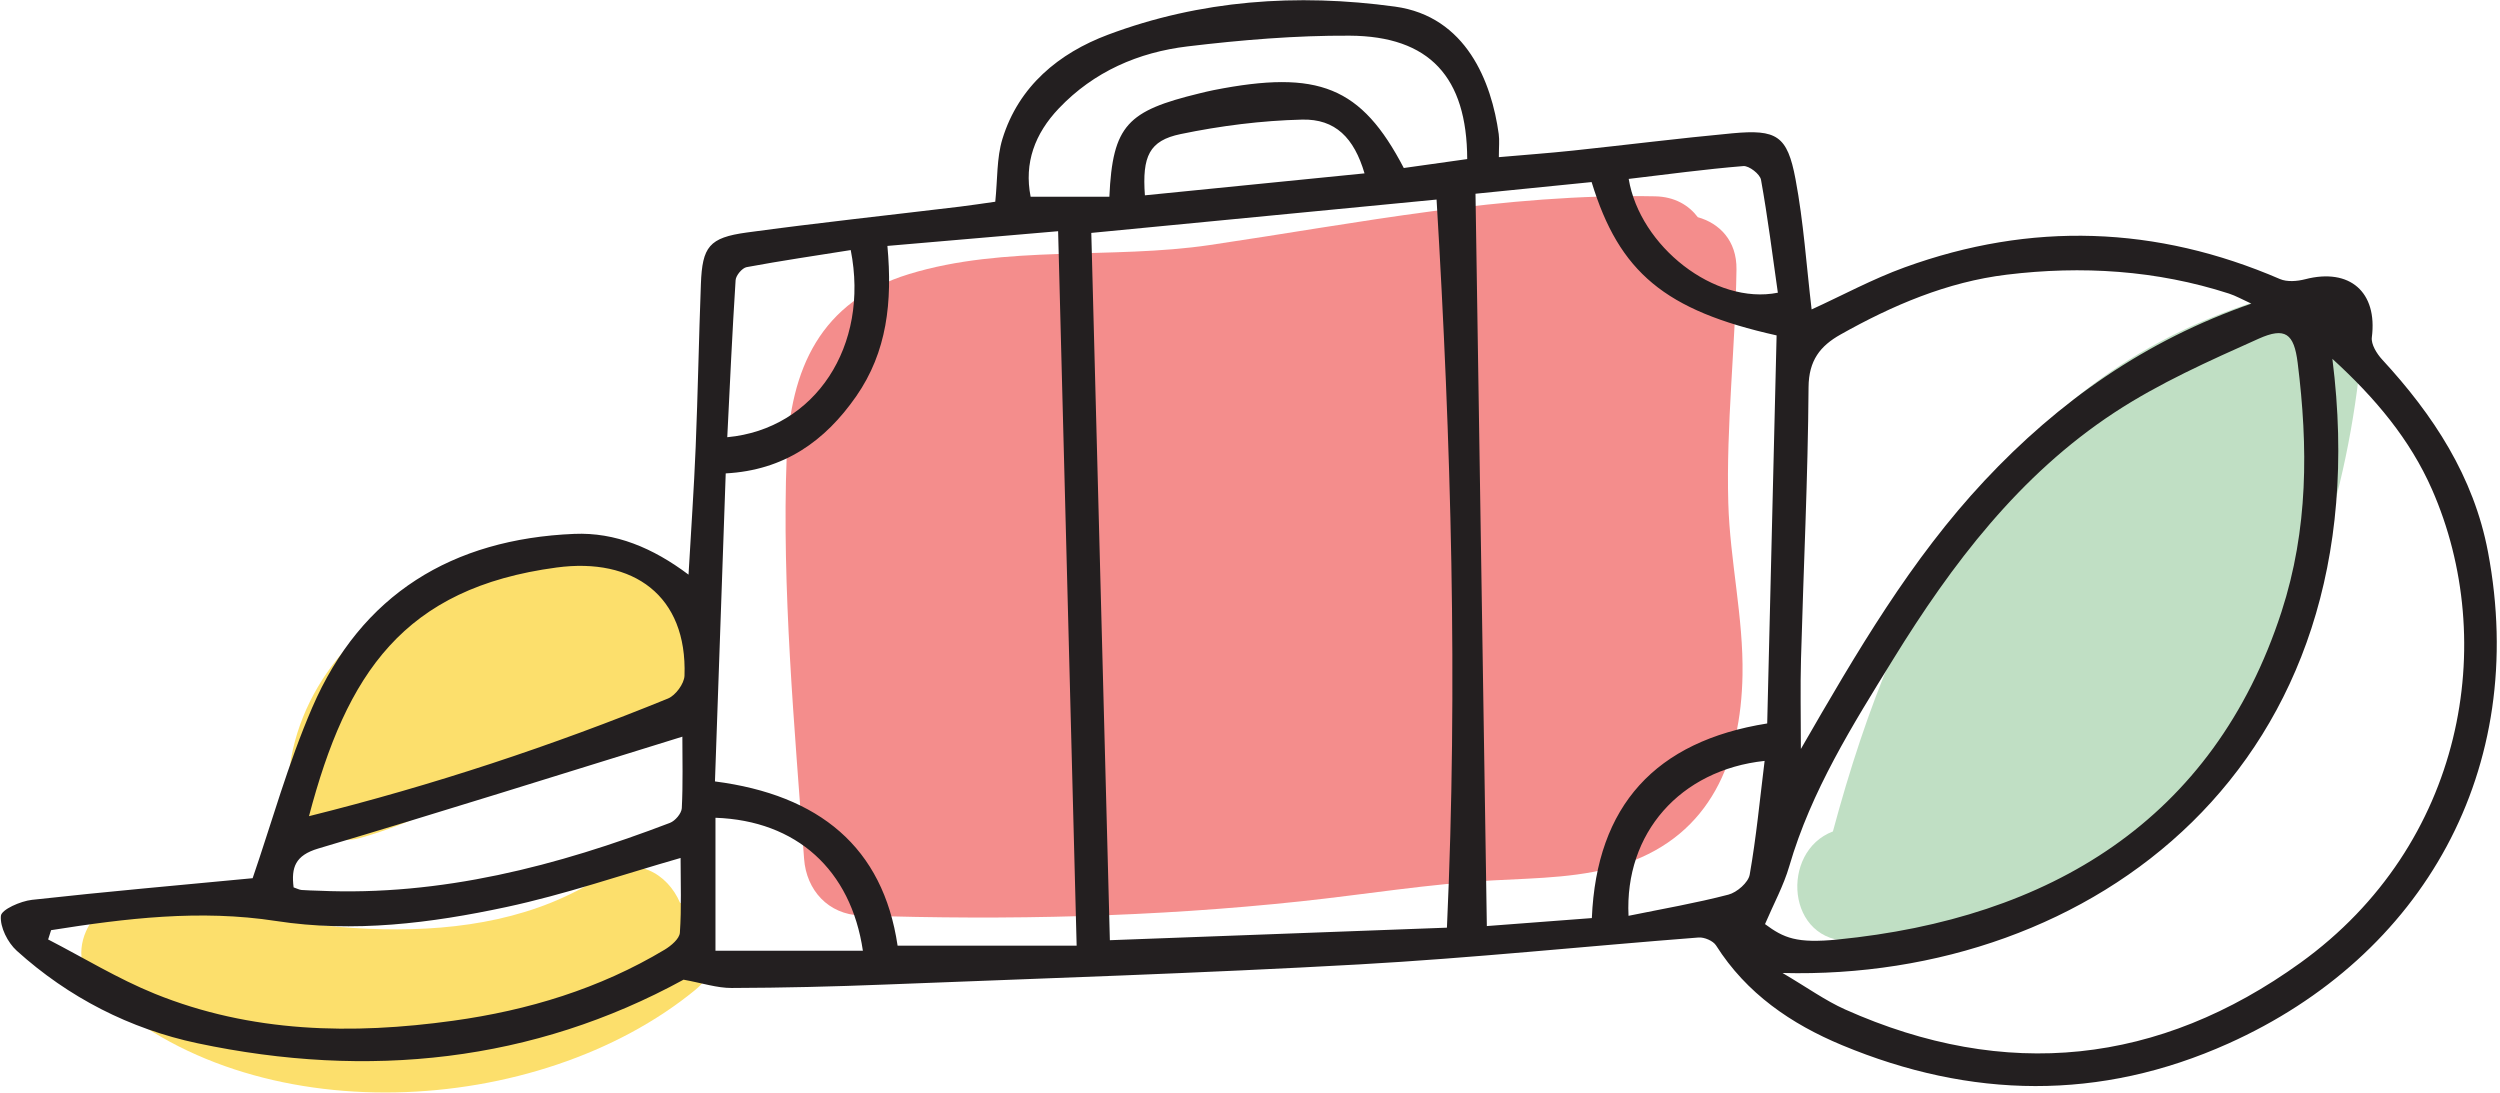 <?xml version="1.0" encoding="UTF-8" standalone="no"?>
<!DOCTYPE svg PUBLIC "-//W3C//DTD SVG 1.1//EN" "http://www.w3.org/Graphics/SVG/1.1/DTD/svg11.dtd">
<svg width="100%" height="100%" viewBox="0 0 551 241" version="1.1" xmlns="http://www.w3.org/2000/svg" xmlns:xlink="http://www.w3.org/1999/xlink" xml:space="preserve" xmlns:serif="http://www.serif.com/" style="fill-rule:evenodd;clip-rule:evenodd;stroke-linejoin:round;stroke-miterlimit:2;">
    <g transform="matrix(1,0,0,1,-2240.31,-586.147)">
        <g transform="matrix(4.167,0,0,4.167,0,0)">
            <path d="M629.044,167.275C628.927,163.166 629.419,159.026 629.477,154.915C629.499,153.385 628.567,152.47 627.433,152.153C626.953,151.518 626.207,151.069 625.177,151.048C617.225,150.884 609.458,152.465 601.629,153.623C596.404,154.396 590.79,153.603 585.707,155.162C581.03,156.596 579.422,160.15 579.241,164.805C578.972,171.762 579.664,179.151 580.161,186.087C580.28,187.746 581.44,189.03 583.161,189.087C590.932,189.342 598.696,189.164 606.432,188.337C609.844,187.973 613.216,187.413 616.642,187.227C618.95,187.102 621.406,187.095 623.62,186.334C628.111,184.792 629.714,180.882 629.796,176.368C629.85,173.325 629.131,170.313 629.044,167.275Z" style="fill:rgb(244,141,140);fill-rule:nonzero;"/>
        </g>
        <g transform="matrix(4.167,0,0,4.167,0,0)">
            <path d="M574.406,173.17C566.986,166.239 553.471,172.185 552.868,182.097C552.748,184.062 554.879,185.485 556.665,184.99C561.921,183.533 566.357,179.913 571.782,179.052C572.724,178.902 573.331,178.434 573.658,177.825C575.237,176.93 576.113,174.765 574.406,173.17Z" style="fill:rgb(252,223,108);fill-rule:nonzero;"/>
        </g>
        <g transform="matrix(4.167,0,0,4.167,0,0)">
            <path d="M573.596,188.406C572.948,186.884 571.249,185.844 569.471,187.008C562.685,191.449 553.206,189.7 545.762,188.049C542.971,187.431 540.553,190.909 542.843,193.063C550.927,200.667 566.116,199.819 574.406,193.021C576.273,191.489 575.307,189.265 573.596,188.406Z" style="fill:rgb(252,223,108);fill-rule:nonzero;"/>
        </g>
        <g transform="matrix(4.167,0,0,4.167,0,0)">
            <path d="M661.296,158.312C660.858,156.924 659.566,155.83 657.762,156.358C643.959,160.395 638.084,171.604 634.577,184.641C631.776,185.694 632.091,190.557 635.582,190.431C652.068,189.837 660.576,175.651 662.381,160.651C662.509,159.593 662.028,158.799 661.296,158.312Z" style="fill:rgb(192,223,196);fill-rule:nonzero;"/>
        </g>
        <g transform="matrix(4.167,0,0,4.167,0,0)">
            <path d="M598.187,150.995C602.05,150.609 605.906,150.224 609.804,149.834C609.25,147.954 608.259,146.947 606.503,146.99C604.353,147.042 602.185,147.318 600.079,147.755C598.414,148.1 598.038,148.93 598.187,150.995ZM623.776,150.127C624.366,153.689 628.325,156.813 631.665,156.146C631.382,154.165 631.132,152.159 630.774,150.172C630.72,149.872 630.142,149.424 629.841,149.448C627.815,149.613 625.799,149.888 623.776,150.127ZM623.767,189.103C625.597,188.729 627.342,188.429 629.05,187.983C629.501,187.866 630.102,187.344 630.176,186.927C630.524,184.953 630.713,182.951 630.965,180.909C626.501,181.389 623.554,184.729 623.767,189.103ZM583.271,190.95C582.639,186.667 579.757,184.068 575.474,183.917L575.474,190.95L583.271,190.95ZM582.628,153.891C580.798,154.182 578.954,154.453 577.123,154.793C576.886,154.837 576.555,155.231 576.539,155.481C576.361,158.24 576.237,161.002 576.098,163.789C580.755,163.355 583.629,158.952 582.628,153.891ZM573.723,179.628C567.254,181.628 560.875,183.64 554.465,185.544C553.24,185.908 553.03,186.55 553.161,187.599C553.339,187.659 553.458,187.726 553.582,187.737C553.886,187.763 554.191,187.762 554.496,187.776C560.973,188.067 567.089,186.471 573.065,184.188C573.343,184.082 573.679,183.686 573.693,183.41C573.759,182.113 573.723,180.811 573.723,179.628ZM596.308,151.07C596.479,147.261 597.282,146.528 601.063,145.605C601.317,145.544 601.57,145.48 601.826,145.43C607.377,144.336 609.633,145.243 611.88,149.55C612.975,149.396 614.108,149.236 615.235,149.078C615.22,144.75 613.251,142.575 609.016,142.551C606.159,142.536 603.285,142.778 600.444,143.118C597.849,143.429 595.49,144.446 593.635,146.397C592.364,147.734 591.791,149.282 592.143,151.07L596.308,151.07ZM553.974,183.833C560.557,182.193 566.831,180.111 572.963,177.61C573.363,177.446 573.82,176.826 573.836,176.404C573.986,172.159 571.126,170.138 567.075,170.68C558.968,171.764 555.964,176.278 553.974,183.833ZM540.334,189.862C540.281,190.026 540.228,190.19 540.177,190.354C542.052,191.32 543.866,192.433 545.813,193.223C550.914,195.291 556.248,195.396 561.611,194.651C565.557,194.104 569.34,192.961 572.788,190.893C573.125,190.69 573.568,190.318 573.591,189.999C573.682,188.679 573.629,187.35 573.629,186.043C570.511,186.937 567.504,187.976 564.416,188.638C560.414,189.497 556.332,190.009 552.233,189.377C548.216,188.757 544.277,189.236 540.334,189.862ZM656.709,156.723C656.227,156.504 655.889,156.309 655.524,156.191C651.685,154.952 647.743,154.709 643.771,155.192C640.621,155.575 637.73,156.811 634.978,158.359C633.908,158.961 633.299,159.726 633.289,161.142C633.257,165.93 633.022,170.718 632.89,175.506C632.848,176.994 632.883,178.483 632.883,180.278C635.853,175.122 638.705,170.244 642.596,166.088C646.523,161.893 651.104,158.669 656.709,156.723ZM631.912,192.127C633.228,192.902 634.176,193.587 635.22,194.055C643.713,197.85 651.82,196.985 659.307,191.586C667.991,185.322 669.804,174.598 666.261,166.544C665.099,163.905 663.274,161.724 660.995,159.644C663.724,181.247 648.175,192.55 631.912,192.127ZM616.273,189.645C618.114,189.505 619.927,189.368 621.827,189.223C622.077,183.265 625.198,179.869 631.102,178.929C631.27,172.008 631.435,165.187 631.599,158.404C625.695,157.086 623.277,155.075 621.815,150.294C619.698,150.507 617.557,150.722 615.673,150.911C615.874,163.879 616.072,176.664 616.273,189.645ZM630.986,189.542C631.982,190.279 632.657,190.572 634.834,190.356C646.006,189.248 654.711,184.071 658.302,173.03C659.725,168.65 659.712,164.296 659.16,159.86C658.967,158.3 658.5,157.949 657.093,158.58C654.483,159.749 651.834,160.928 649.456,162.491C644.44,165.788 640.875,170.487 637.763,175.536C635.615,179.02 633.432,182.487 632.27,186.477C631.969,187.512 631.438,188.481 630.986,189.542ZM594.577,190.682C594.248,178 593.925,165.531 593.597,152.893C590.454,153.164 587.54,153.415 584.568,153.671C584.839,156.637 584.549,159.278 582.917,161.625C581.269,163.994 579.112,165.536 576.016,165.703C575.824,171.191 575.637,176.563 575.447,181.995C580.964,182.71 584.335,185.471 585.107,190.682L594.577,190.682ZM595.352,152.983C595.678,165.368 596.005,177.835 596.334,190.393C602.496,190.164 608.346,189.946 614.162,189.73C614.748,176.832 614.383,164.056 613.614,151.219C607.543,151.805 601.586,152.381 595.352,152.983ZM590.273,151.334C590.397,150.146 590.342,149.022 590.652,148.011C591.512,145.213 593.648,143.472 596.231,142.502C601.125,140.666 606.225,140.306 611.41,141.013C615.198,141.529 616.527,145.024 616.901,147.751C616.948,148.089 616.908,148.439 616.908,148.976C618.269,148.856 619.545,148.765 620.816,148.63C623.631,148.333 626.438,147.977 629.256,147.715C631.604,147.497 632.166,147.834 632.599,150.137C633.025,152.396 633.176,154.707 633.451,157.031C635.069,156.292 636.675,155.421 638.373,154.805C645.057,152.379 651.681,152.6 658.222,155.423C658.6,155.586 659.134,155.542 659.554,155.434C661.921,154.821 663.39,156.116 663.082,158.508C663.035,158.875 663.344,159.374 663.629,159.682C666.335,162.615 668.47,165.862 669.225,169.854C671.398,181.336 665.806,191.23 655.485,195.861C648.694,198.909 641.864,198.777 635.06,195.945C632.368,194.825 630.006,193.212 628.396,190.669C628.241,190.425 627.774,190.227 627.472,190.25C621.483,190.713 615.505,191.338 609.51,191.674C601.157,192.142 592.794,192.41 584.434,192.739C581.734,192.846 579.031,192.912 576.329,192.92C575.555,192.923 574.78,192.662 573.785,192.481C565.835,196.832 557.116,197.76 548.075,195.843C544.508,195.086 541.257,193.426 538.518,190.951C538.039,190.518 537.628,189.704 537.678,189.107C537.706,188.771 538.718,188.326 539.323,188.258C543.248,187.823 547.182,187.478 550.994,187.114C551.992,184.212 552.862,181.058 554.147,178.083C556.739,172.08 561.572,169.171 568.003,168.902C570.174,168.811 572.162,169.638 574.049,171.058C574.182,168.705 574.338,166.507 574.427,164.307C574.544,161.435 574.595,158.559 574.703,155.686C574.776,153.712 575.138,153.234 577.128,152.962C580.878,152.451 584.643,152.047 588.402,151.594C589.007,151.521 589.608,151.427 590.273,151.334Z" style="fill:rgb(35,31,32);fill-rule:nonzero;"/>
        </g>
    </g>
</svg>
